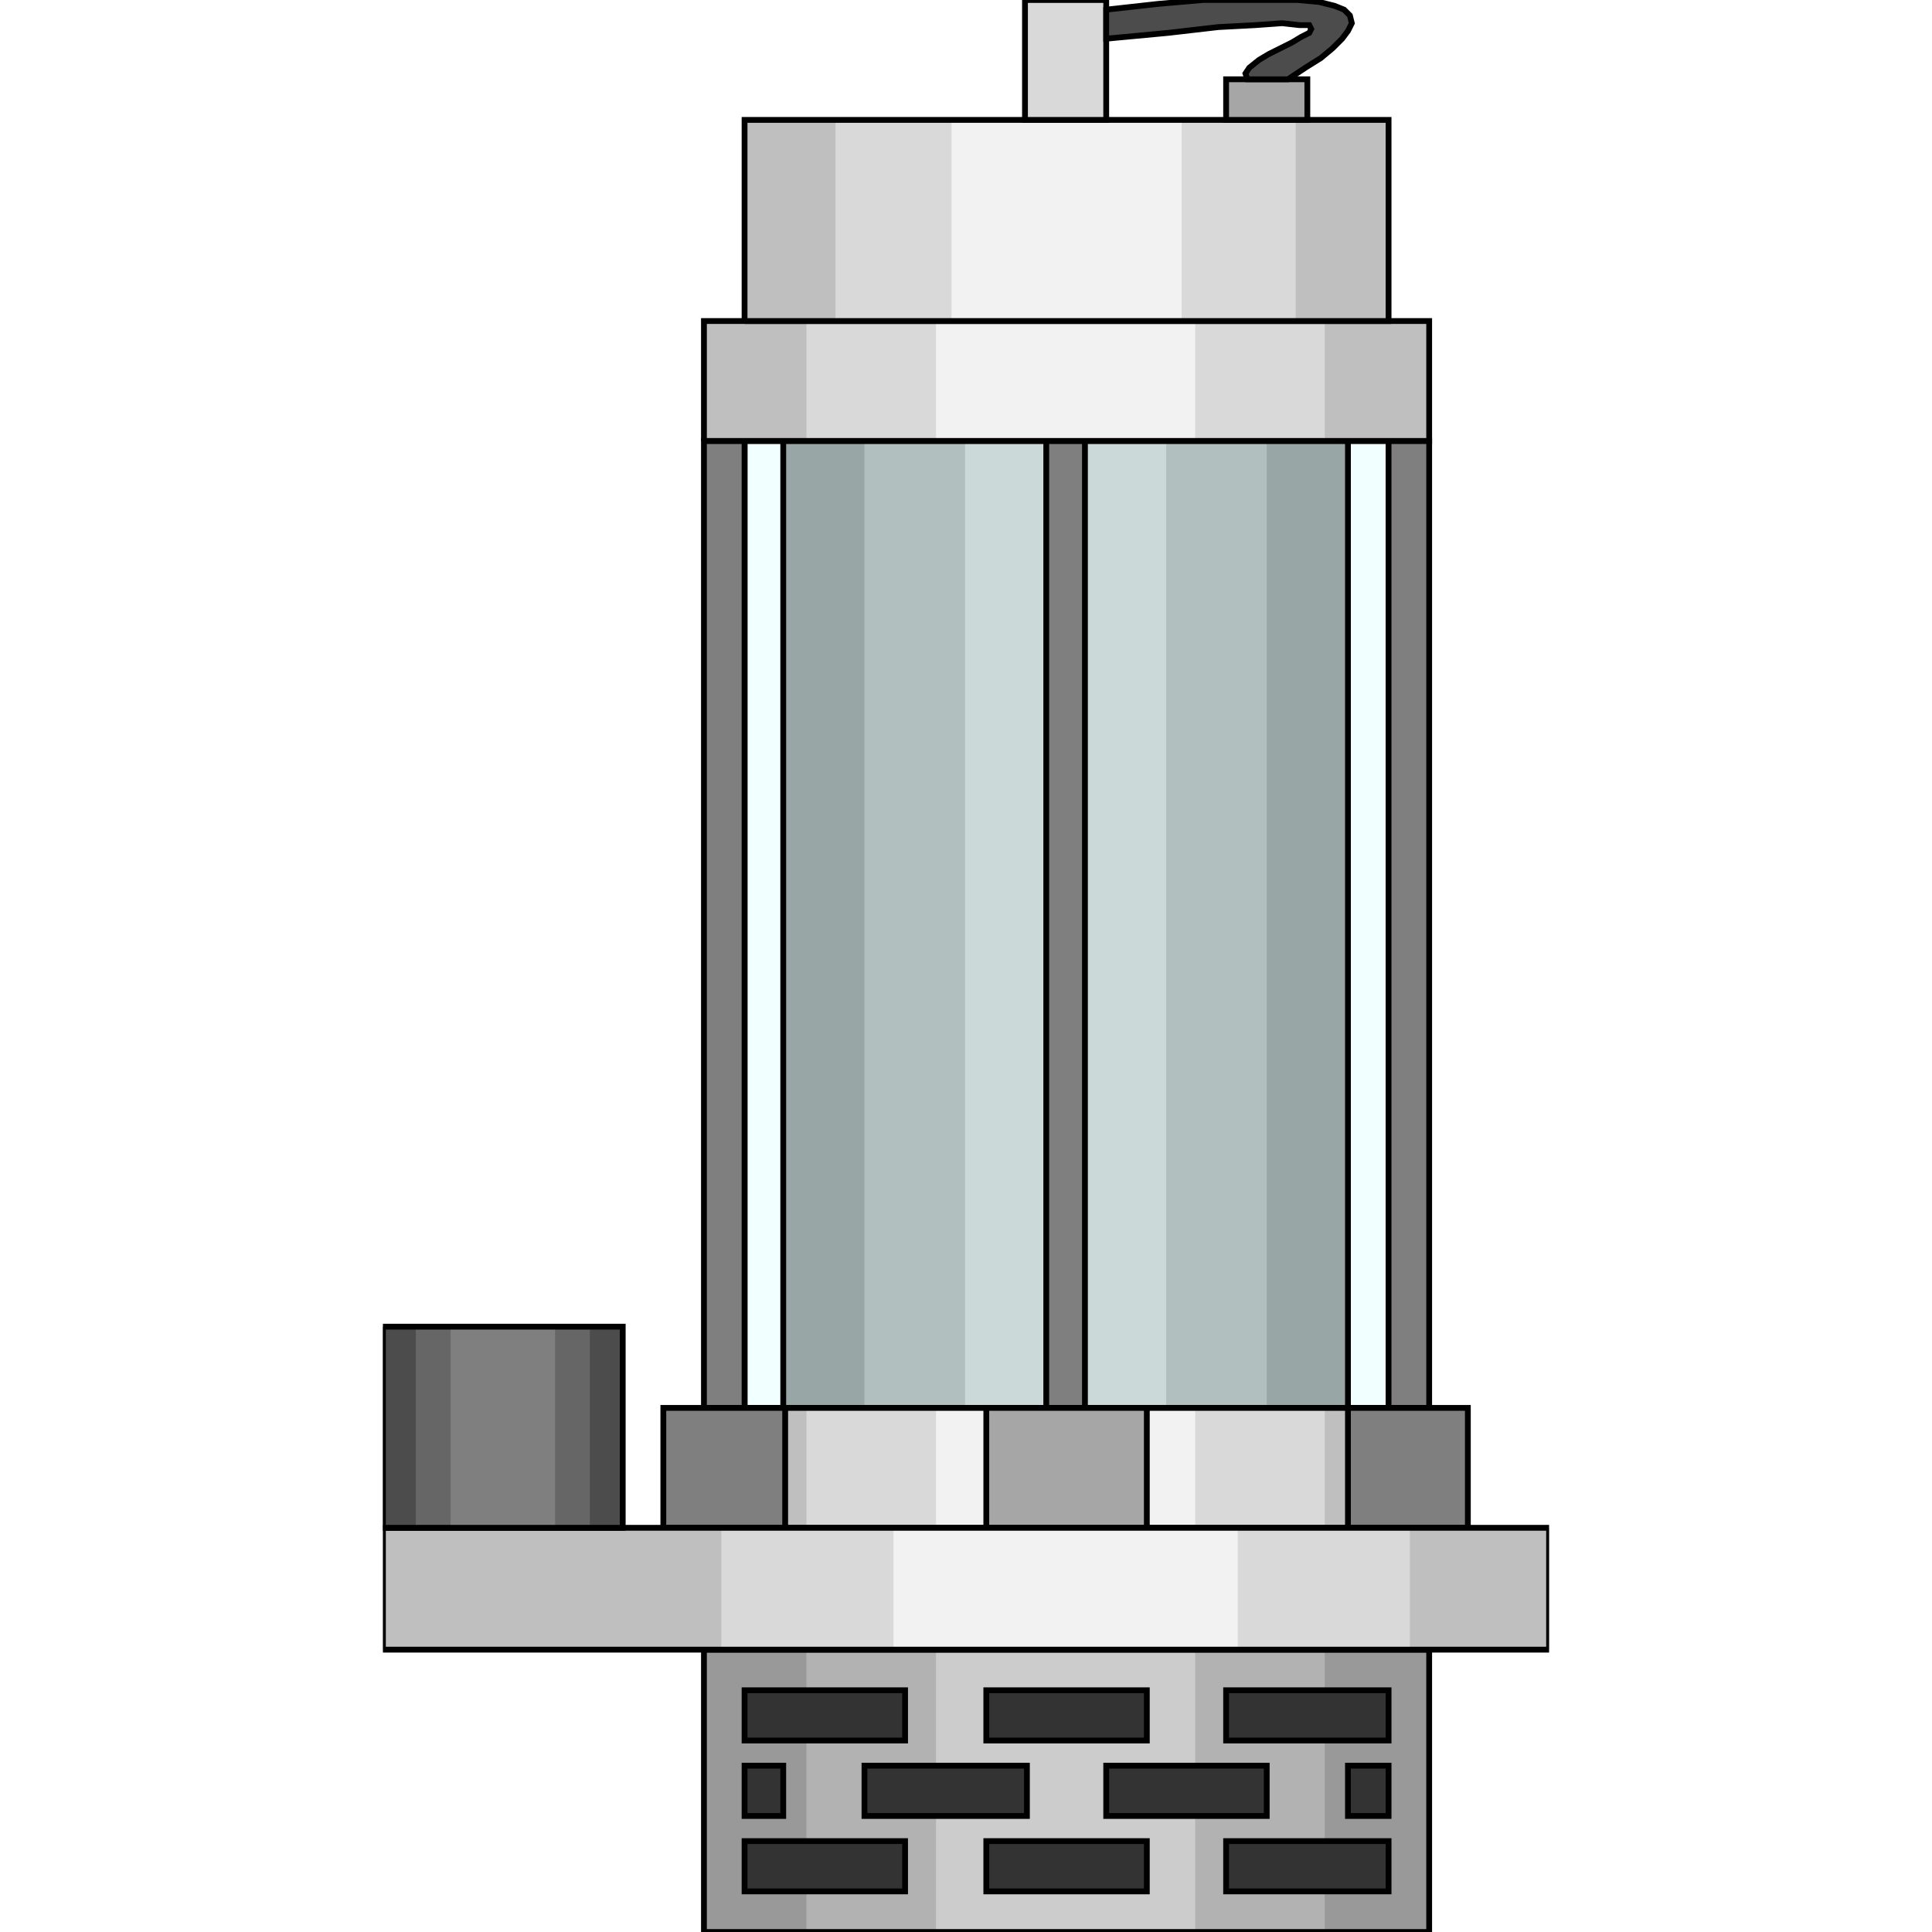 ﻿<svg xmlns="http://www.w3.org/2000/svg" xmlns:xlink="http://www.w3.org/1999/xlink" width="200px" height="200px" viewBox="0 0 603 999" version="1.1" databind="databindHide"><defs/>
  <svg width="603" heitht="999" fill="none">
  <polygon fill="#999999" points="166,999 541,999 541,853 166,853 166,999" />
  <polygon fill="#b2b2b2" points="219,999 487,999 487,853 219,853 219,999" />
  <polygon fill="#cccccc" points="286,999 420,999 420,853 286,853 286,999" />
  <polyline stroke="#000000" stroke-width="3" points="166,999 541,999 541,853 166,853 166,999" />
  <polygon fill="#f2ffff" stroke="#000000" stroke-width="3" points="187,228 520,228 520,728 187,728 187,228" />
  <polygon fill="#99a6a6" points="207,228 499,228 499,728 207,728 207,228" />
  <polygon fill="#b2bfbf" points="249,228 457,228 457,728 249,728 249,228" />
  <polygon fill="#ccd9d9" points="301,228 405,228 405,728 301,728 301,228" />
  <polyline stroke="#000000" stroke-width="3" points="207,228 499,228 499,728 207,728 207,228" />
  <polygon fill="#7f7f7f" stroke="#000000" stroke-width="3" points="166,228 187,228 187,728 166,728 166,228" />
  <polygon fill="#7f7f7f" stroke="#000000" stroke-width="3" points="520,228 541,228 541,728 520,728 520,228" />
  <polygon fill="#7f7f7f" stroke="#000000" stroke-width="3" points="343,228 363,228 363,728 343,728 343,228" />
  <polygon fill="#bfbfbf" points="166,228 541,228 541,166 166,166 166,228" />
  <polygon fill="#d9d9d9" points="219,228 487,228 487,166 219,166 219,228" />
  <polygon fill="#f2f2f2" points="286,228 420,228 420,166 286,166 286,228" />
  <polyline stroke="#000000" stroke-width="3" points="166,228 541,228 541,166 166,166 166,228" />
  <polygon fill="#bfbfbf" points="187,166 520,166 520,62 187,62 187,166" />
  <polygon fill="#d9d9d9" points="234,166 472,166 472,62 234,62 234,166" />
  <polygon fill="#f2f2f2" points="294,166 413,166 413,62 294,62 294,166" />
  <polyline stroke="#000000" stroke-width="3" points="187,166 520,166 520,62 187,62 187,166" />
  <polygon fill="#bfbfbf" points="166,790 541,790 541,728 166,728 166,790" />
  <polygon fill="#d9d9d9" points="219,790 487,790 487,728 219,728 219,790" />
  <polygon fill="#f2f2f2" points="286,790 420,790 420,728 286,728 286,790" />
  <polyline stroke="#000000" stroke-width="3" points="166,790 541,790 541,728 166,728 166,790" />
  <polygon fill="#7f7f7f" stroke="#000000" stroke-width="3" points="145,728 208,728 208,790 145,790 145,728" />
  <polygon fill="#a6a6a6" stroke="#000000" stroke-width="3" points="312,728 395,728 395,790 312,790 312,728" />
  <polygon fill="#7f7f7f" stroke="#000000" stroke-width="3" points="499,728 561,728 561,790 499,790 499,728" />
  <polygon fill="#bfbfbf" points="0,853 603,853 603,790 0,790 0,853" />
  <polygon fill="#d9d9d9" points="175,853 531,853 531,790 175,790 175,853" />
  <polygon fill="#f2f2f2" points="264,853 442,853 442,790 264,790 264,853" />
  <polyline stroke="#000000" stroke-width="3" points="0,853 603,853 603,790 0,790 0,853" />
  <polygon fill="#4c4c4c" points="0,790 124,790 124,686 0,686 0,790" />
  <polygon fill="#666666" points="17,790 107,790 107,686 17,686 17,790" />
  <polygon fill="#7f7f7f" points="35,790 89,790 89,686 35,686 35,790" />
  <polyline stroke="#000000" stroke-width="3" points="0,790 124,790 124,686 0,686 0,790" />
  <polygon fill="#d9d9d9" stroke="#000000" stroke-width="3" points="332,62 374,62 374,0 332,0 332,62" />
  <polygon fill="#a6a6a6" stroke="#000000" stroke-width="3" points="436,62 478,62 478,41 436,41 436,62" />
  <polygon fill="#4c4c4c" stroke="#000000" stroke-width="3" points="447,41 446,38 448,35 453,31 458,28 464,25 470,22 475,19 479,17 480,15 479,13 474,13 465,12 451,13 432,14 406,17 374,20 374,18 374,16 374,14 374,12 374,11 374,9 374,7 374,5 401,2 424,0 443,0 460,0 473,0 484,1 492,3 497,5 500,8 501,12 499,16 496,20 491,25 485,30 477,35 468,41 465,41 462,41 460,41 457,41 455,41 452,41 449,41 447,41" />
  <polygon fill="#333333" stroke="#000000" stroke-width="3" points="187,952 270,952 270,978 187,978 187,952" />
  <polygon fill="#333333" stroke="#000000" stroke-width="3" points="312,952 395,952 395,978 312,978 312,952" />
  <polygon fill="#333333" stroke="#000000" stroke-width="3" points="436,952 520,952 520,978 436,978 436,952" />
  <polygon fill="#333333" stroke="#000000" stroke-width="3" points="187,874 270,874 270,900 187,900 187,874" />
  <polygon fill="#333333" stroke="#000000" stroke-width="3" points="312,874 395,874 395,900 312,900 312,874" />
  <polygon fill="#333333" stroke="#000000" stroke-width="3" points="436,874 520,874 520,900 436,900 436,874" />
  <polygon fill="#333333" stroke="#000000" stroke-width="3" points="249,913 333,913 333,939 249,939 249,913" />
  <polygon fill="#333333" stroke="#000000" stroke-width="3" points="374,913 457,913 457,939 374,939 374,913" />
  <polygon fill="#333333" stroke="#000000" stroke-width="3" points="499,913 520,913 520,939 499,939 499,913" />
  <polygon fill="#333333" stroke="#000000" stroke-width="3" points="187,913 207,913 207,939 187,939 187,913" />
</svg>
  </svg>